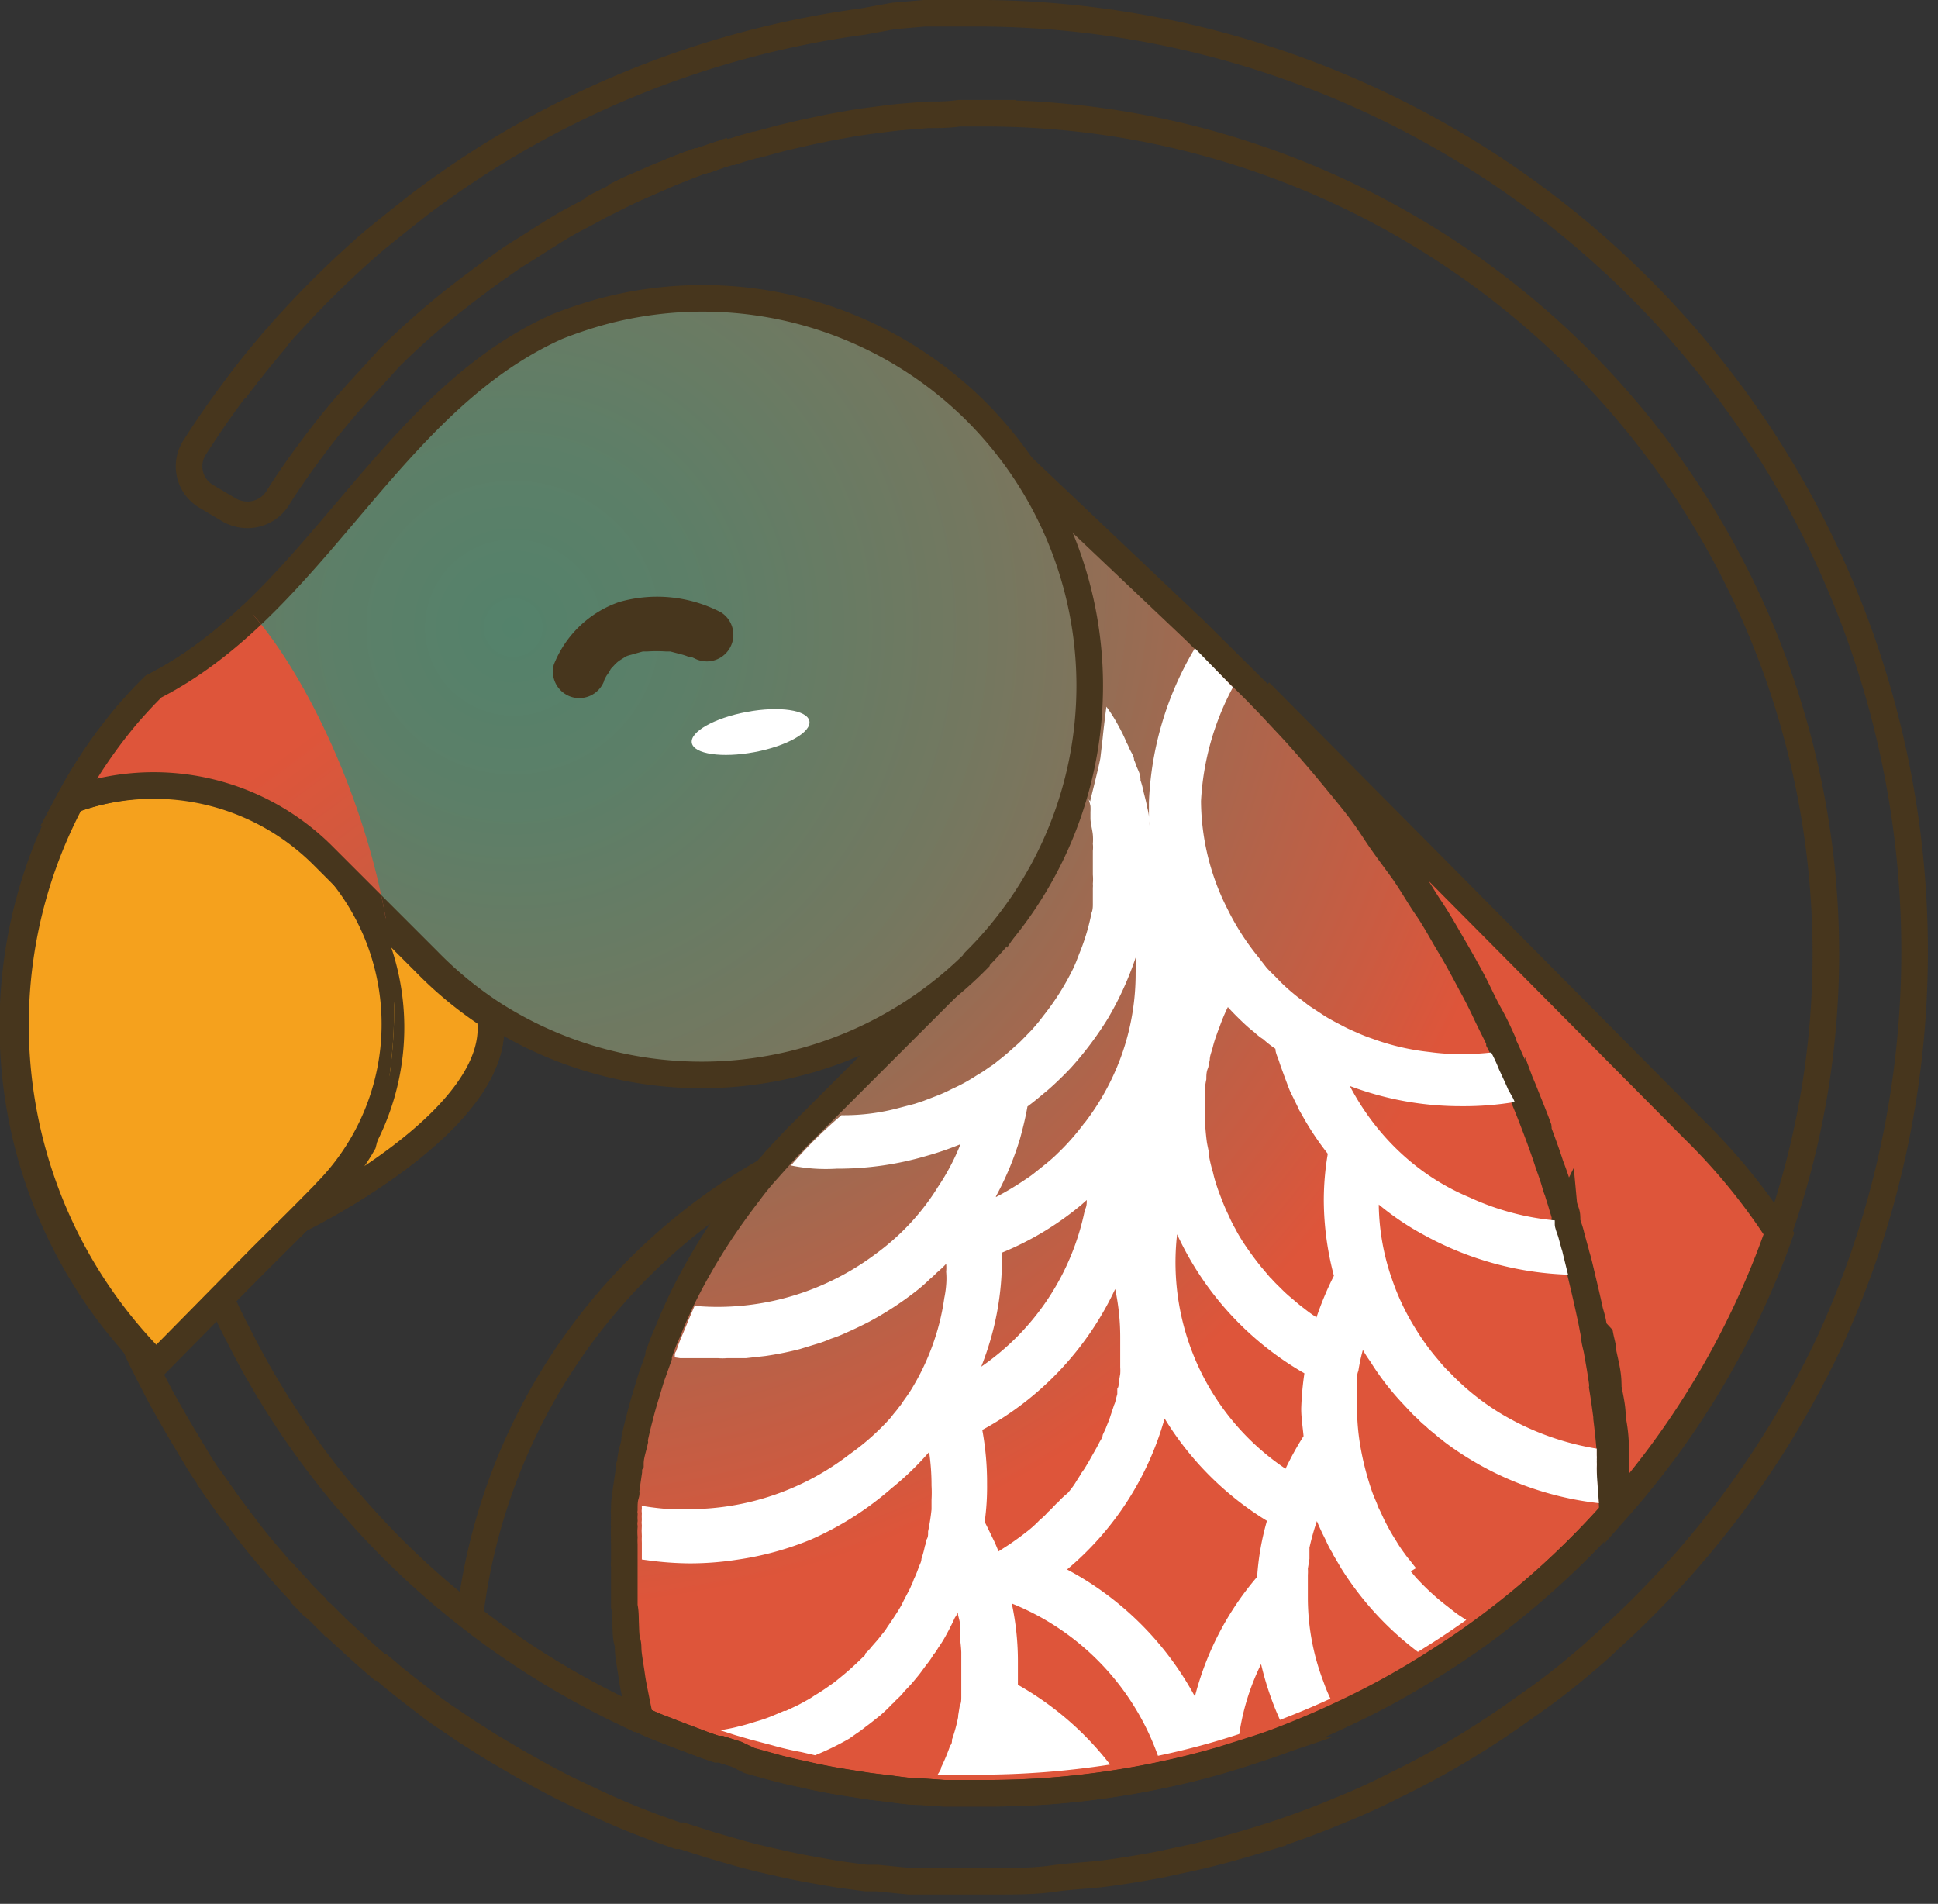 <svg xmlns="http://www.w3.org/2000/svg" xmlns:xlink="http://www.w3.org/1999/xlink" viewBox="0 0 72.92 71.63"><rect x="0" y="0" width="72.92" height="71.63" fill="#333333" stroke="none"/><defs><style>.cls-1,.cls-3,.cls-8{fill:none;}.cls-2{isolation:isolate;}.cls-12,.cls-3,.cls-4,.cls-5,.cls-6,.cls-7{stroke:#47361d;}.cls-12,.cls-3,.cls-4,.cls-5,.cls-6,.cls-7,.cls-8{stroke-miterlimit:10;}.cls-4{fill:url(#radial-gradient);}.cls-5{fill:url(#radial-gradient-2);}.cls-6{fill:#f5a11d;}.cls-7{fill:url(#radial-gradient-3);}.cls-8{stroke:#000;stroke-width:0.25px;}.cls-9{fill:#47361d;}.cls-10,.cls-15{fill:#fff;}.cls-10{mix-blend-mode:soft-light;}.cls-11{clip-path:url(#clip-path);}.cls-12{fill:url(#linear-gradient);}.cls-13{mix-blend-mode:overlay;}.cls-14{clip-path:url(#clip-path-2);}</style><radialGradient id="radial-gradient" cx="24.24" cy="24.92" r="31.61" gradientUnits="userSpaceOnUse"><stop offset="0" stop-color="#54826b"/><stop offset="0.13" stop-color="#5c7f68"/><stop offset="0.34" stop-color="#737860"/><stop offset="0.6" stop-color="#986c53"/><stop offset="0.9" stop-color="#cb5b41"/><stop offset="1" stop-color="#de553a"/></radialGradient><radialGradient id="radial-gradient-2" cx="19.36" cy="21.23" r="39.35" xlink:href="#radial-gradient"/><radialGradient id="radial-gradient-3" cx="19.35" cy="23.61" r="51.03" xlink:href="#radial-gradient"/><clipPath id="clip-path" transform="translate(-0.04)"><path class="cls-1" d="M14.87,38c0,8.57-6.85,20-9.25,15.54C4,50.45-.33,45.88,0,38c-.16-4.46,2.66-9.4,5.6-15.5C7.84,17.84,14.91,29.38,14.87,38Z"/></clipPath><linearGradient id="linear-gradient" x1="48.88" y1="62.26" x2="19.22" y2="22.02" gradientUnits="userSpaceOnUse"><stop offset="0" stop-color="#54826b"/><stop offset="1" stop-color="#de553a"/></linearGradient><clipPath id="clip-path-2" transform="translate(-0.04)"><path class="cls-1" d="M60.21,56.81a30.72,30.72,0,0,1-4.77,4.42c-.58.43-1.17.84-1.78,1.22a28.16,28.16,0,0,1-3.35,1.88c-.62.3-1.23.56-1.86.82s-1,.37-1.49.54a25.47,25.47,0,0,1-3,.84c-.61.14-1.23.26-1.85.36a30.51,30.51,0,0,1-4.81.38l-1.08,0-.45,0L35,67.17c-.36,0-.71,0-1.06-.09s-.71-.08-1.06-.14-.9-.14-1.34-.23l-.39-.08-.52-.12c-.38-.08-.74-.17-1.09-.26l-.8-.23-.51-.16-.58-.19-.13,0c-.24-.08-.47-.15-.71-.25h0c-.21-.07-.41-.15-.62-.24s-.52-.21-.77-.32-.46-.19-.69-.3h0c-.08-.36-.14-.71-.21-1.06s-.08-.42-.11-.63-.08-.49-.11-.73a3.88,3.88,0,0,1,0-.48c0-.22-.05-.44-.06-.67s0-.42-.05-.64c0-.5,0-1,0-1.52a.14.14,0,0,1,0-.09c0-.23,0-.45,0-.68a2.45,2.45,0,0,1,0-.27,2.56,2.56,0,0,1,0-.39.89.89,0,0,1,0-.23,1.79,1.79,0,0,1,0-.23.63.63,0,0,1,0-.19,4.56,4.56,0,0,1,0-.51s0-.06,0-.09l.12-.81A2.47,2.47,0,0,1,24.4,55c0-.28.1-.55.15-.81a.43.43,0,0,1,0-.11c.06-.29.13-.58.21-.86s.15-.58.24-.87.14-.48.22-.72.14-.4.21-.58h0a0,0,0,0,1,0,0s0,0,0-.08a.21.21,0,0,1,.05-.13,7.69,7.69,0,0,1,.28-.72c.13-.33.27-.65.42-1h0c.12-.27.25-.53.39-.8.3-.57.62-1.14,1-1.69l0,0c.37-.58.77-1.14,1.18-1.7.2-.26.4-.52.62-.77l0,0v0a2.7,2.7,0,0,1,.28-.31,1.25,1.25,0,0,1,.15-.19l.15-.16a.81.81,0,0,1,.12-.14c.18-.19.35-.38.54-.57l.77-.79,4.94-5,.52-.51c.28-.29.54-.58.8-.89q.19-.22.36-.45a4.85,4.85,0,0,0,.35-.48q.18-.24.33-.48a15.3,15.3,0,0,0,1.09-2c.14-.3.25-.61.37-.93a32.8,32.8,0,0,0,.87-3.53S41,24.88,41,24.83v0c0-.05,0-.1,0-.15a7.67,7.67,0,0,0-.11-.8c0-.15,0-.31-.08-.47s-.07-.36-.1-.54-.09-.36-.14-.54c-.12-.42-.25-.84-.41-1.25L40,20.5c-.08-.18-.16-.36-.25-.54s-.23-.48-.35-.72a2.77,2.77,0,0,0-.2-.34c-.06-.12-.13-.23-.2-.35s-.33-.53-.52-.79l-.08-.13c-.11-.16-.23-.3-.34-.45L37.89,17l0-.05a5.2,5.2,0,0,0-.37-.43c-.08-.09-.16-.19-.25-.28l7.69,7.81,2.24,2.28.69.73c.23.24.45.49.67.74s.49.56.74.84l1.3,1.59c.34.45.68.9,1,1.36s.64.92,1,1.38.61.94.9,1.41.58,1,.86,1.44.54,1,.79,1.47.36.7.53,1.05.33.68.47,1l0,.06c.11.21.2.42.29.64l.34.79c.08.18.15.35.21.53l.08.19c.15.36.28.71.42,1.08s.31.85.45,1.28c.08.25.17.5.24.74s.08.22.11.33l.12.42c0,.14.09.28.13.43a.74.74,0,0,1,0,.14h0a.24.24,0,0,1,0,.08c0,.16.08.32.13.48l.12.44a1.41,1.41,0,0,1,.06.22l.21.85c.1.42.19.83.28,1.25,0,.22.1.44.14.67l.06.29c0,.21.07.41.1.62.07.38.14.77.19,1.15a.68.68,0,0,1,0,.14L60,53.28s0,0,0,.07c0,.37.09.75.12,1.12l0,.29a.66.66,0,0,1,0,.14.13.13,0,0,1,0,.06,2.64,2.64,0,0,1,0,.28c0,.44.06.88.08,1.32a.71.71,0,0,1,0,.14Z"/></clipPath></defs><title>Asset 9</title><g class="cls-2"><g id="Layer_2" data-name="Layer 2"><g id="Layer_1-2" data-name="Layer 1"><path class="cls-3" d="M8.31,48.84l-2.49,2.5c-.26-.26-.5-.52-.75-.79v0a3.73,3.73,0,0,1-.16-.35,2.56,2.56,0,0,1-.11-.24l0-.08L8.1,48.4h0C8.18,48.55,8.24,48.7,8.31,48.84Z" transform="translate(-0.04)"/><path class="cls-3" d="M8.76,56.8a.19.19,0,0,1-.06-.07,2.48,2.48,0,0,1-.19-.26v0c-.11-.15-.22-.31-.32-.47C8.37,56.26,8.56,56.53,8.76,56.8Z" transform="translate(-0.04)"/><path class="cls-3" d="M4.76,49.86a3.09,3.09,0,0,0,.14.32l-.15-.32Z" transform="translate(-0.04)"/><path class="cls-3" d="M10.42,12.75q-.81.95-1.56,1.95C9.35,14,9.87,13.38,10.42,12.75Z" transform="translate(-0.04)"/><path class="cls-3" d="M8.76,56.8a.19.19,0,0,1-.06-.07,2.48,2.48,0,0,1-.19-.26v0c-.22-.3-.44-.61-.64-.92l.32.45C8.37,56.26,8.56,56.53,8.76,56.8Z" transform="translate(-0.04)"/><path class="cls-3" d="M10.71,59.2l-.09-.09.07.06Z" transform="translate(-0.04)"/><path class="cls-3" d="M11.28,59.82l.06.07c-.22-.23-.44-.45-.63-.69Z" transform="translate(-0.04)"/><path class="cls-3" d="M12,60.54A7.6,7.6,0,0,1,11.4,60l-.06-.07.21.22.27.28Z" transform="translate(-0.04)"/><path class="cls-3" d="M12.66,61.23h0l-.54-.54Z" transform="translate(-0.04)"/><path class="cls-3" d="M23.15,7.44c-.29.14-.57.29-.85.44l.29-.16Z" transform="translate(-0.04)"/><path class="cls-3" d="M24,7l-.86.41.52-.26Z" transform="translate(-0.04)"/><path class="cls-3" d="M27.54,5.67c-.9.29-1.79.62-2.66,1L25,6.58c.42-.18.85-.35,1.28-.5L26.64,6Z" transform="translate(-0.04)"/><path class="cls-3" d="M29.12,43.92l0,0v0A22.3,22.3,0,0,0,17.72,60.8" transform="translate(-0.04)"/><path class="cls-4" d="M67,46.45a31.56,31.56,0,0,1-6.1,10.31c0-.2,0-.39,0-.59a8.47,8.47,0,0,0-.07-.88,2.83,2.83,0,0,0,0-.29.13.13,0,0,0,0-.06.66.66,0,0,0,0-.14l0-.29q0-.57-.12-1.14s0,0,0-.07c0-.36-.09-.73-.16-1.1a.68.68,0,0,0,0-.14c0-.39-.11-.78-.19-1.17,0-.21-.07-.41-.11-.62L60,50c0-.23-.08-.46-.14-.68-.09-.42-.19-.84-.29-1.26s-.13-.57-.22-.86a2,2,0,0,0-.06-.23l-.12-.44A3,3,0,0,0,59,46a.24.24,0,0,0,0-.08h0a.74.74,0,0,0,0-.14c0-.15-.08-.29-.13-.44s-.08-.28-.13-.42q-.15-.54-.36-1.08c-.14-.44-.3-.87-.46-1.3a.56.56,0,0,0,0-.12c-.12-.33-.25-.65-.39-1l-.08-.2c-.07-.18-.14-.35-.22-.53s-.23-.53-.35-.8-.19-.44-.3-.65l0-.06c-.15-.34-.31-.68-.49-1s-.36-.71-.54-1.07-.54-1-.82-1.48-.57-1-.88-1.46-.6-1-.93-1.43-.64-.94-1-1.4-.69-.92-1-1.37-.88-1.08-1.34-1.61c-.24-.29-.5-.58-.76-.86s-.44-.49-.69-.74-.45-.49-.69-.73L63.8,42.52A22.88,22.88,0,0,1,67,46.45Z" transform="translate(-0.04)"/><path class="cls-5" d="M60.74,56.88a31.08,31.08,0,0,1-4.91,4.47c-.6.44-1.21.85-1.83,1.24a29.75,29.75,0,0,1-3.46,1.9c-.63.3-1.26.57-1.91.83s-1,.38-1.54.55a29.19,29.19,0,0,1-3.08.85c-.63.14-1.26.26-1.9.36a31.22,31.22,0,0,1-5,.39l-1.11,0-.46,0-.86-.06c-.37,0-.73-.05-1.09-.1s-.73-.08-1.09-.14-.93-.14-1.38-.23l-.41-.08-.53-.12c-.39-.08-.76-.17-1.12-.27l-.83-.23L27.75,66l-.6-.19-.14,0c-.24-.08-.48-.16-.73-.26h0l-.64-.24L24.84,65c-.24-.09-.47-.2-.71-.31h0c-.08-.36-.15-.72-.22-1.07s-.08-.43-.11-.64-.08-.49-.11-.74,0-.32-.05-.48-.05-.45-.06-.68,0-.43-.05-.65c0-.51,0-1,0-1.54a.14.14,0,0,1,0-.09c0-.23,0-.46,0-.69a2.45,2.45,0,0,1,0-.27,2.69,2.69,0,0,1,0-.4.89.89,0,0,1,0-.23,1.79,1.79,0,0,1,0-.23.63.63,0,0,1,0-.19c0-.17,0-.35.05-.52s0-.06,0-.09l.12-.82c0-.1,0-.2.06-.3,0-.28.1-.55.16-.82a.43.43,0,0,1,0-.11q.09-.43.21-.87c.07-.29.16-.59.25-.88s.14-.49.23-.73l.21-.59h0a0,0,0,0,1,0,0s0,0,0-.08a.21.21,0,0,1,.05-.13,6.52,6.52,0,0,1,.29-.73c.13-.33.27-.66.43-1h0c.12-.27.26-.54.4-.81q.46-.87,1-1.71l0,0c.38-.59.79-1.16,1.22-1.72q.3-.41.63-.78s0,0,0,0v0a2.79,2.79,0,0,1,.28-.32,1.35,1.35,0,0,1,.16-.19l.15-.16a.86.86,0,0,1,.13-.14c.18-.2.36-.39.55-.58l.8-.8,5.09-5.09.53-.52c.29-.29.56-.59.83-.9.13-.15.25-.3.37-.46s.25-.32.36-.48.23-.33.34-.49a15.74,15.74,0,0,0,1.12-2.05c.14-.31.26-.62.38-.94a14.74,14.74,0,0,0,.72-2.91c0-.23.06-.47.08-.7a.17.17,0,0,0,0-.07,4.19,4.19,0,0,0,0-.5v-.05a10.09,10.09,0,0,0,0-1.35c0-.19,0-.39,0-.58a.86.86,0,0,0,0-.16v-.05c0-.05,0-.1,0-.15a7.5,7.5,0,0,0-.11-.81c0-.16-.05-.32-.08-.48s-.07-.37-.11-.55-.09-.36-.14-.54c-.12-.43-.26-.85-.42-1.27l-.21-.54c-.08-.18-.16-.36-.25-.54s-.24-.49-.37-.73a4,4,0,0,0-.2-.35c-.06-.12-.14-.23-.21-.35s-.34-.54-.53-.8l-.09-.13c-.11-.16-.23-.31-.35-.46l-.14-.17,0,0c-.13-.15-.25-.3-.38-.44l-.26-.28L45,23.72,47.3,26c.24.25.48.49.71.74s.46.49.69.74.51.57.76.86c.46.53.9,1.07,1.34,1.61s.7.91,1,1.37.66.93,1,1.4.63,1,.93,1.43.6,1,.88,1.46.56,1,.82,1.48.37.71.54,1.07.34.68.49,1l0,.06c.11.21.21.43.3.65s.24.53.35.8.15.35.22.53l.08.2c.15.36.29.72.43,1.09s.32.86.46,1.3c.09.25.18.5.25.75s.08.22.11.33.09.28.13.42.09.29.13.44a.74.74,0,0,1,0,.14h0A.24.24,0,0,1,59,46c.05.16.09.33.14.49l.12.44a2,2,0,0,1,.06.23c.08.29.15.57.22.86s.2.84.29,1.26c.05.23.1.45.14.68l.06.3c0,.21.08.41.11.62.07.39.14.78.19,1.17a.68.68,0,0,1,0,.14c.06.36.11.73.16,1.1,0,0,0,.05,0,.07q.07.57.12,1.14l0,.29a.66.66,0,0,1,0,.14.13.13,0,0,1,0,.06,2.83,2.83,0,0,1,0,.29c0,.44.07.89.09,1.33a.76.76,0,0,1,0,.15Z" transform="translate(-0.04)"/><path class="cls-6" d="M12.3,44.86h0l-.1.11,0,0s0,0,0,0h0l-.84.85-1.5,1.49L8.31,48.84l-2.49,2.5c-.26-.26-.5-.52-.75-.79v0A18,18,0,0,1,2.63,30.14,9,9,0,0,1,12.3,44.86Z" transform="translate(-0.04)"/><path class="cls-7" d="M36.78,36.14a14.58,14.58,0,0,1-18.21,2,14.4,14.4,0,0,1-2.43-2L12.2,32.2a9,9,0,0,0-9.57-2.06,18.59,18.59,0,0,1,2.25-3.31c.3-.34.61-.68.94-1C11.9,22.73,14.67,15.12,21,12.29a16.13,16.13,0,0,1,1.78-.59,14.58,14.58,0,0,1,14,3.79l0,0a14.6,14.6,0,0,1,0,20.62Z" transform="translate(-0.04)"/><path class="cls-6" d="M11.26,45.9l.84-.85h0l0,0,0,0,.1-.11h0a9,9,0,0,0-.1-12.66l3.94,3.94a14.4,14.4,0,0,0,2.43,2C19.15,42.09,11.26,45.9,11.26,45.9Z" transform="translate(-0.04)"/><line class="cls-8" x1="18.54" y1="38.1" x2="18.54" y2="38.1"/><path class="cls-9" d="M22.8,25.53c0,.06-.07.15,0,0l.07-.12a1.32,1.32,0,0,0,.15-.24s-.13.15,0,0l.12-.13a1.29,1.29,0,0,1,.21-.19s.15-.12,0,0,0,0,0,0l.24-.15.13-.06s.17-.1,0,0,0,0,.05,0l.17-.05.29-.08.17,0c-.09,0-.11,0,0,0a5.32,5.32,0,0,1,.69,0c.1,0,.08,0,0,0l.17,0,.38.1a2.13,2.13,0,0,1,.33.11l.09,0,.11.05a1,1,0,0,0,1-1.73,5.2,5.2,0,0,0-3.83-.39A4.08,4.08,0,0,0,20.88,25a1,1,0,0,0,.69,1.23,1,1,0,0,0,1.23-.7Z" transform="translate(-0.04)"/><ellipse class="cls-10" cx="28.28" cy="27.55" rx="2.25" ry="0.77" transform="translate(-4.6 5.63) rotate(-10.54)"/><path class="cls-1" d="M60.74,57a30.34,30.34,0,0,1-4.91,4.35c-.6.44-1.21.85-1.83,1.24a29.75,29.75,0,0,1-3.46,1.9c-.63.3-1.26.57-1.91.83s-1,.38-1.54.55a29.19,29.19,0,0,1-3.08.85c-.63.14-1.26.26-1.9.36a31.22,31.22,0,0,1-5,.39l-1.11,0-.46,0-.86-.06c-.37,0-.73-.05-1.09-.1s-.73-.08-1.09-.14-.93-.14-1.38-.23l-.41-.08-.53-.12c-.39-.08-.76-.17-1.12-.27l-.83-.23L27.75,66l-.6-.19-.14,0c-.24-.08-.48-.16-.73-.26h0l-.64-.24L24.84,65c-.24-.09-.47-.2-.71-.31h0c-.08-.36-.15-.72-.22-1.07s-.08-.43-.11-.64-.08-.49-.11-.74,0-.32-.05-.48-.05-.45-.06-.68,0-.43-.05-.65c0-.51,0-1,0-1.54a.14.14,0,0,1,0-.09c0-.23,0-.46,0-.69a2.45,2.45,0,0,1,0-.27,2.69,2.69,0,0,1,0-.4.89.89,0,0,1,0-.23,1.79,1.79,0,0,1,0-.23c0-.24.05-.47.08-.71,0,0,0-.06,0-.09l.12-.82c0-.1,0-.2.06-.3,0-.28.1-.55.16-.82a.43.43,0,0,1,0-.11q.09-.43.21-.87c.07-.29.16-.59.25-.88s.14-.49.23-.73l.21-.59h0a0,0,0,0,1,0,0s0,0,0-.08a.21.21,0,0,1,.05-.13,6.52,6.52,0,0,1,.29-.73c.13-.33.27-.66.43-1h0c.12-.27.26-.54.4-.81q.46-.87,1-1.71l0,0a19.92,19.92,0,0,1,1.22-1.72q.3-.41.63-.78s0,0,0,0v0a2.79,2.79,0,0,1,.28-.32,1.35,1.35,0,0,1,.16-.19l.15-.16a.86.86,0,0,1,.13-.14c.18-.2.36-.39.55-.58l.8-.8,5.09-5.09.53-.52c.29-.29.56-.59.83-.9.13-.15.25-.3.37-.46s.25-.32.36-.48.23-.33.34-.49a15.74,15.74,0,0,0,1.12-2.05c.14-.31.26-.62.38-.94a14.74,14.74,0,0,0,.72-2.91c0-.23.06-.47.08-.7a.17.17,0,0,0,0-.07,4.19,4.19,0,0,0,0-.5v-.05a10.09,10.09,0,0,0,0-1.35v-.13c0-.15,0-.3,0-.45a.86.86,0,0,0,0-.16v-.05c0-.05,0-.1,0-.15a7.5,7.5,0,0,0-.11-.81c0-.16-.05-.32-.08-.48s-.07-.37-.11-.55-.09-.36-.14-.54c-.12-.43-.26-.85-.42-1.27l-.21-.54c-.08-.18-.16-.36-.25-.54s-.24-.49-.37-.73a4,4,0,0,0-.2-.35c-.06-.12-.14-.23-.21-.35s-.34-.54-.53-.8l-.09-.13c-.11-.16-.23-.31-.35-.46l-.14-.17,0,0c-.13-.15-.25-.3-.38-.44l-.26-.28L45,23.72,47.3,26c.24.25.48.49.71.74s.46.49.69.74.51.57.76.86c.46.53.9,1.07,1.34,1.61s.7.91,1,1.37.66.93,1,1.4.63,1,.93,1.43.6,1,.88,1.46.56,1,.82,1.48.37.71.54,1.07.34.68.49,1l0,.06c.11.21.21.43.3.65s.24.53.35.8.15.35.22.53l.08.2c.15.36.29.72.43,1.09s.32.86.46,1.3c.09.25.18.5.25.75s.08.22.11.33.09.28.13.42.09.29.13.44a.74.74,0,0,1,0,.14h0A.24.24,0,0,1,59,46c.05.16.09.33.14.49l.12.44a2,2,0,0,1,.06.23c.08.29.15.57.22.86s.2.84.29,1.26c.05.23.1.45.14.68l.06.3c0,.21.08.41.11.62.07.39.14.78.19,1.17a.68.68,0,0,1,0,.14c.06.36.11.73.16,1.1,0,0,0,.05,0,.07q.07.57.12,1.14l0,.29a.66.66,0,0,1,0,.14.13.13,0,0,1,0,.06,2.83,2.83,0,0,1,0,.29,8.47,8.47,0,0,1,.07.88c0,.15,0,.3,0,.45a.76.76,0,0,1,0,.15Z" transform="translate(-0.04)"/><path class="cls-6" d="M11.26,45.9l.84-.85h0l0,0,0,0,.1-.11h0a9,9,0,0,0-.1-12.66l3.94,3.94a14.4,14.4,0,0,0,2.43,2C19.15,42.09,11.26,45.9,11.26,45.9Z" transform="translate(-0.04)"/><path class="cls-3" d="M8.31,48.84l-2.49,2.5c-.26-.26-.5-.52-.75-.79v0a3.73,3.73,0,0,1-.16-.35,2.56,2.56,0,0,1-.11-.24l0-.08L8.1,48.4h0C8.18,48.55,8.24,48.7,8.31,48.84Z" transform="translate(-0.04)"/><path class="cls-3" d="M8.76,56.8a.19.19,0,0,1-.06-.07,2.48,2.48,0,0,1-.19-.26v0c-.11-.15-.22-.31-.32-.47C8.37,56.26,8.56,56.53,8.76,56.8Z" transform="translate(-0.04)"/><path class="cls-3" d="M60.87,56.75a32.82,32.82,0,0,1-5,4.6c-.6.44-1.21.85-1.83,1.24a29.75,29.75,0,0,1-3.46,1.9c-.63.3-1.26.57-1.91.83s-1,.38-1.54.55a29.19,29.19,0,0,1-3.08.85c-.63.14-1.26.26-1.9.36a31.22,31.22,0,0,1-5,.39l-1.11,0-.46,0-.86-.06c-.37,0-.73-.05-1.09-.1s-.73-.08-1.09-.14-.93-.14-1.38-.23l-.41-.08-.53-.12c-.39-.08-.76-.17-1.12-.27l-.83-.23L27.75,66l-.6-.19-.14,0c-.24-.08-.48-.16-.73-.26h0l-.64-.24L24.84,65c-.24-.09-.47-.2-.71-.31h0l-.65-.31-.05,0a31.64,31.64,0,0,1-5.68-3.52A31.13,31.13,0,0,1,9,50.21c-.24-.45-.46-.91-.66-1.37l-2.49,2.5c-.26-.26-.5-.52-.75-.79.08.19.16.38.25.56s.33.66.46.91.21.41.32.61c.28.5.56,1,.85,1.48l.6,1c.1.15.2.31.31.46l.32.45c.19.28.38.55.58.82l.63.82c.19.25.39.49.59.73l.06.07.58.68h0l.07.06,0,0,.57.62.06.07.06.07.15.15.27.28.14.15c0,.05.11.1.16.16l.54.53h0l.11.1.61.56c.24.22.48.44.73.65l.22.19.05,0,.23.19.1.09.17.14c.42.34.85.67,1.28,1,.2.16.4.3.61.44l0,0,.83.56h0l0,0h0l.93.59h0l.95.56.74.42c.5.27,1,.54,1.52.78l.76.36h0c.52.24,1,.45,1.56.67l.63.24.85.3.14,0,1.1.35,1,.29c.49.14,1,.26,1.5.37.76.18,1.53.31,2.3.44h0l.51.07.53.07.41,0,1.21.12h.22l.93,0h0c.2,0,.41,0,.61,0l.94,0h.63c.7,0,1.4,0,2.09-.1s1.32-.11,2-.2,1.4-.21,2.08-.34l.59-.13c.94-.19,1.86-.43,2.76-.7a32.28,32.28,0,0,0,3.38-1.21c.68-.27,1.35-.58,2-.91a32.77,32.77,0,0,0,5-3,25.4,25.4,0,0,0,2.12-1.63c.35-.29.69-.59,1-.89a0,0,0,0,0,0,0,35.45,35.45,0,0,0,8.3-11.23A35.3,35.3,0,0,0,37.15.5c-.41,0-.83,0-1.24,0s-.73,0-1.1,0l-1.15.1L32.51.81A35.5,35.5,0,0,0,15.78,7.72l-.72.57-.35.28c-.27.22-.55.44-.81.67A36.74,36.74,0,0,0,11,12.08c-.18.19-.36.39-.52.59l-.08.08q-.81.95-1.56,1.95c-.51.68-1,1.39-1.46,2.11a1.31,1.31,0,0,0,.43,1.87l.86.51a1.38,1.38,0,0,0,.68.18,1.34,1.34,0,0,0,1.12-.6c.41-.65.84-1.27,1.3-1.88a27.18,27.18,0,0,1,1.94-2.35c.34-.37.68-.74,1-1.1l.37-.36A30.17,30.17,0,0,1,18,10.63c.27-.21.55-.41.83-.6v0c.27-.2.55-.39.83-.56s.86-.55,1.3-.82c.23-.14.45-.27.68-.39L22.13,8l.17-.09.29-.16.56-.28.52-.26L24,7l.87-.38L25,6.58c.42-.18.85-.35,1.28-.5L26.64,6c.3-.11.6-.21.9-.29l.05,0,.34-.11.52-.15.05,0,.93-.25c.51-.12,1-.24,1.52-.34.33-.08.68-.13,1-.19s.69-.11,1-.15.69-.09,1-.12l1-.08c.39,0,.79,0,1.18-.06l.95,0a31.63,31.63,0,0,1,23.71,52.6" transform="translate(-0.04)"/><path class="cls-3" d="M4.76,49.86a3.09,3.09,0,0,0,.14.32l-.15-.32Z" transform="translate(-0.04)"/><path class="cls-3" d="M10.42,12.75q-.81.95-1.56,1.95C9.35,14,9.87,13.38,10.42,12.75Z" transform="translate(-0.04)"/><path class="cls-3" d="M8.76,56.8a.19.19,0,0,1-.06-.07,2.48,2.48,0,0,1-.19-.26v0c-.22-.3-.44-.61-.64-.92l.32.45C8.37,56.26,8.56,56.53,8.76,56.8Z" transform="translate(-0.04)"/><path class="cls-3" d="M10.71,59.2l-.09-.09.07.06Z" transform="translate(-0.04)"/><path class="cls-3" d="M11.28,59.82l.06.07c-.22-.23-.44-.45-.63-.69Z" transform="translate(-0.04)"/><path class="cls-3" d="M12,60.54A7.6,7.6,0,0,1,11.4,60l-.06-.07.21.22.27.28Z" transform="translate(-0.04)"/><path class="cls-3" d="M12.66,61.23h0l-.54-.54Z" transform="translate(-0.04)"/><path class="cls-3" d="M23.15,7.44c-.29.14-.57.29-.85.44l.29-.16Z" transform="translate(-0.04)"/><path class="cls-3" d="M24,7l-.86.41.52-.26Z" transform="translate(-0.04)"/><path class="cls-3" d="M27.54,5.67c-.9.29-1.79.62-2.66,1L25,6.58c.42-.18.85-.35,1.28-.5L26.64,6Z" transform="translate(-0.04)"/><g class="cls-11"><path class="cls-6" d="M12.3,44.86h0l-.1.11,0,0,0,0h0l-.84.85-1.5,1.49-3.94,4a18,18,0,0,1-3.19-21.2A9,9,0,0,1,12.3,44.86Z" transform="translate(-0.04)"/><path class="cls-12" d="M36.78,36.14a14.58,14.58,0,0,1-18.21,2,14.4,14.4,0,0,1-2.43-2L12.2,32.2a9,9,0,0,0-9.57-2.06,18.59,18.59,0,0,1,2.25-3.31c.3-.34.61-.68.94-1C11.9,22.73,14.67,15.12,21,12.29a16.13,16.13,0,0,1,1.78-.59,14.58,14.58,0,0,1,14,3.79l0,0a14.6,14.6,0,0,1,0,20.62Z" transform="translate(-0.04)"/></g><g class="cls-13"><g class="cls-14"><path class="cls-15" d="M41,30.07a2,2,0,0,1,.07.26,1.74,1.74,0,0,1,0,.22c0,.08,0,.16,0,.23v0c0,.2.07.42.09.63a2,2,0,0,1,0,.34,1.1,1.1,0,0,1,0,.26c0,.15,0,.31,0,.46s0,.3,0,.44a1.88,1.88,0,0,1,0,.34.76.76,0,0,1,0,.15c0,.1,0,.21,0,.31s0,.2,0,.3,0,.26-.07.38l0,.06a8.14,8.14,0,0,1-.44,1.43l-.12.31-.09.21a9.63,9.63,0,0,1-1.16,1.84c-.13.18-.27.34-.41.5l-.36.37a3.08,3.08,0,0,1-.27.25,8.51,8.51,0,0,1-.66.56,2.29,2.29,0,0,1-.33.24,4.53,4.53,0,0,1-.46.3,6.45,6.45,0,0,1-.93.51,5.45,5.45,0,0,1-.55.25l-.52.2-.33.11-.61.16a8,8,0,0,1-2.15.27,17,17,0,0,0-1.9,1.89,6.57,6.57,0,0,0,1.73.12,11.73,11.73,0,0,0,3.37-.48,11.36,11.36,0,0,0,1.28-.44,8.53,8.53,0,0,1-.85,1.61,8.76,8.76,0,0,1-1,1.32A9.09,9.09,0,0,1,33,47.17a10,10,0,0,1-1.87,1.11,9.88,9.88,0,0,1-4.11.89,9.63,9.63,0,0,1-1.43-.11h0c-.16.31-.3.63-.43,1a6.07,6.07,0,0,0-.29.7.21.21,0,0,0-.05.13.15.15,0,0,0,0,.07s0,0,0,0h0c.27.06.54.1.81.14l.58,0h0c.27,0,.56,0,.84,0a2,2,0,0,0,.35,0c.24,0,.47,0,.71,0l.72-.08a12,12,0,0,0,1.3-.26l.62-.19a4.05,4.05,0,0,0,.55-.2,4.66,4.66,0,0,0,.56-.22c.3-.13.61-.28.9-.43a12.38,12.38,0,0,0,1.72-1.12,5.86,5.86,0,0,0,.54-.47,3.08,3.08,0,0,0,.27-.25l0,0a3.61,3.61,0,0,0,.35-.33,1.56,1.56,0,0,1,0,.3,2.81,2.81,0,0,1,0,.5,3.85,3.85,0,0,1-.07.49,9,9,0,0,1-.2,1,9.14,9.14,0,0,1-1,2.37c-.1.17-.22.34-.33.49a2,2,0,0,1-.18.25l0,0c-.09.13-.2.24-.29.37A9.17,9.17,0,0,1,32,54.72a9.87,9.87,0,0,1-6.06,2.06q-.36,0-.69,0a10,10,0,0,1-1.75-.27c0,.21,0,.42-.06.63a2.43,2.43,0,0,0,0,.38,2.26,2.26,0,0,0,0,.26c0,.22,0,.44,0,.67a.14.14,0,0,0,0,.09c.31.07.62.12.94.16a12.25,12.25,0,0,0,1.63.12,11.66,11.66,0,0,0,1.78-.14h0a11.57,11.57,0,0,0,2.77-.76h0A11.83,11.83,0,0,0,33.58,56,11.06,11.06,0,0,0,35,54.63a8.69,8.69,0,0,1,.09,1.26,4.75,4.75,0,0,1,0,.54h0c0,.13,0,.23,0,.36a7.94,7.94,0,0,1-.13.83v.06c0,.07,0,.16-.06.25a.94.94,0,0,1-.06.24,3.76,3.76,0,0,1-.13.48c0,.12-.07.22-.11.34l0,0a4.07,4.07,0,0,1-.18.44.77.77,0,0,1-.08.19,1.75,1.75,0,0,1-.13.28c-.07.14-.15.28-.22.43s-.36.6-.56.88a1.77,1.77,0,0,1-.17.24c-.09.11-.17.22-.27.33l0,0-.14.16a2.27,2.27,0,0,1-.26.28l0,.05-.27.26c-.2.19-.4.37-.61.54l-.27.22c-.24.17-.49.35-.75.5a2.82,2.82,0,0,1-.29.18l-.18.1-.15.08-.46.22-.07,0-.25.11-.24.1a5.27,5.27,0,0,1-.56.19c-.22.07-.45.14-.67.19a0,0,0,0,1,0,0c-.22.06-.45.1-.68.14l.59.19.52.15.83.22a11.3,11.3,0,0,0,1.11.26l.52.12A10.52,10.52,0,0,0,32,65.41l.24-.17a4.33,4.33,0,0,0,.37-.27c.18-.13.36-.28.54-.42a6.33,6.33,0,0,0,.46-.44l0,0a.47.47,0,0,0,.1-.1h0l.26-.25a1.63,1.63,0,0,1,.17-.2,5.3,5.3,0,0,0,.38-.43l0,0c.14-.16.26-.34.39-.51a2.9,2.9,0,0,0,.25-.36,1.51,1.51,0,0,0,.18-.26,4.52,4.52,0,0,0,.32-.52s0,0,0,0h0c.11-.2.21-.4.31-.62a.78.78,0,0,0,.11-.2c0,.12.05.24.07.36s0,0,0,0l0,.24h0a1.66,1.66,0,0,1,0,.33,5,5,0,0,1,.06.57c0,.14,0,.27,0,.42v.09c0,.15,0,.3,0,.45s0,.22,0,.33,0,.25,0,.38,0,.24-.06.36v0l-.06.37a.17.17,0,0,1,0,.05,5.77,5.77,0,0,1-.23.84c0,.08,0,.16-.07.23a7.43,7.43,0,0,1-.34.82c0,.09-.08.18-.13.27l.46,0,1.1,0a32.05,32.05,0,0,0,4.93-.38,11.55,11.55,0,0,0-3.47-3c0-.27,0-.55,0-.82a10.38,10.38,0,0,0-.23-2.24l0,0a9.66,9.66,0,0,1,5.5,5.73,28.09,28.09,0,0,0,3.06-.82,8.85,8.85,0,0,1,.82-2.63,11.44,11.44,0,0,0,.58,1.8l.13.3c.65-.25,1.27-.51,1.9-.8a5.93,5.93,0,0,1-.26-.63,8.83,8.83,0,0,1-.59-3.17v0c0-.16,0-.33,0-.48s0-.25,0-.38v0a1.6,1.6,0,0,0,0-.23l.06-.37c0-.08,0-.16,0-.25l0-.17a9.53,9.53,0,0,1,.28-1c.06.15.13.3.2.45l.13.26a4,4,0,0,0,.26.5.47.47,0,0,0,.05.1l.27.46a11.72,11.72,0,0,0,2.89,3.15c.62-.38,1.23-.78,1.82-1.2-.15-.1-.3-.19-.44-.3l-.28-.22a8.85,8.85,0,0,1-1.1-1c-.1-.1-.18-.21-.27-.31L53.32,59l0,0c-.07-.09-.14-.17-.21-.27a3,3,0,0,1-.22-.28,5,5,0,0,1-.32-.48,7.51,7.51,0,0,1-.39-.68c-.08-.15-.15-.32-.23-.48s-.07-.15-.09-.21-.12-.28-.18-.44a10.9,10.9,0,0,1-.43-1.61A8.73,8.73,0,0,1,51.1,53c0-.13,0-.26,0-.4s0-.21,0-.33l0-.33c0-.12,0-.25.05-.36a6.93,6.93,0,0,1,.17-.79,3.74,3.74,0,0,0,.27.42,10,10,0,0,0,1.23,1.6l.3.32,0,0a3.31,3.31,0,0,0,.27.26,2.11,2.11,0,0,0,.27.25l.15.14.27.22a1.56,1.56,0,0,0,.2.16l.07.06h0c.22.17.45.33.68.48s.48.3.73.44a11.9,11.9,0,0,0,4.48,1.42l.12,0a.57.57,0,0,0,0-.13.61.61,0,0,0,0-.14c0-.15,0-.29,0-.44a7.9,7.9,0,0,0-.07-.85c0-.09,0-.18,0-.28a.13.13,0,0,0,0-.06.62.62,0,0,0,0-.13,10.22,10.22,0,0,1-3.82-1.37,9.32,9.32,0,0,1-1.89-1.53,4.28,4.28,0,0,1-.41-.45,8.62,8.62,0,0,1-.85-1.16,9,9,0,0,1-.9-1.88,8.8,8.8,0,0,1-.5-2.73v-.09a.1.1,0,0,0,0,0,10.22,10.22,0,0,0,1.69,1.14,12.05,12.05,0,0,0,5.51,1.5c-.07-.28-.14-.55-.22-.83a1.41,1.41,0,0,0-.06-.22l-.12-.43c0-.15-.09-.32-.14-.47l0-.09a9.83,9.83,0,0,1-3.25-.87A8.6,8.6,0,0,1,53.49,44a9,9,0,0,1-1.26-1.14,9.4,9.4,0,0,1-1.4-2,11.82,11.82,0,0,0,4.22.76,11.52,11.52,0,0,0,2-.16L56.79,41c-.11-.26-.23-.51-.35-.77a5.89,5.89,0,0,0-.29-.63,10,10,0,0,1-1.1.06,8.47,8.47,0,0,1-1.23-.08,9,9,0,0,1-2.14-.5q-.27-.09-.54-.21c-.18-.08-.35-.15-.52-.24s-.49-.25-.73-.4l-.61-.4L49,37.61c-.13-.09-.25-.19-.38-.3s-.33-.29-.48-.45-.32-.31-.45-.46L47.38,36a9.4,9.4,0,0,1-1.15-1.79,9.07,9.07,0,0,1-1-4.07,10.16,10.16,0,0,1,1.2-4.28L45,24.39a12.2,12.2,0,0,0-1.73,5.79c0,.16,0,.32,0,.48s0,.1,0,.16v.08a1,1,0,0,1,0,.16c0-.09,0-.19,0-.29h0v0c0-.16-.05-.31-.08-.47s-.08-.34-.12-.5a3.31,3.31,0,0,0-.12-.45.14.14,0,0,0,0-.06c0-.17-.1-.33-.16-.49a1.8,1.8,0,0,0-.08-.21c0-.15-.12-.29-.18-.44a2,2,0,0,0-.1-.21,5.48,5.48,0,0,0-.29-.6.08.08,0,0,0,0,0,5.6,5.6,0,0,0-.47-.75s-.1.76-.14,1.18l-.08.69c0,.15-.37,1.57-.39,1.69M37.52,45a11.44,11.44,0,0,0,.9-2.16c.11-.4.21-.81.28-1.21.25-.18.48-.38.71-.57s.63-.57.92-.88a12.77,12.77,0,0,0,1.39-1.85,12,12,0,0,0,1.05-2.3,5.33,5.33,0,0,1,0,.56,9.17,9.17,0,0,1-.49,3,9.3,9.3,0,0,1-1.4,2.62l-.06.07a9,9,0,0,1-1,1.13c-.12.12-.25.23-.38.34l-.45.36a4.06,4.06,0,0,1-.36.26,10.69,10.69,0,0,1-1.12.67Zm.22,2.26v-.13a11.42,11.42,0,0,0,3-1.81l.19-.17c0,.13,0,.24-.07.37a9.43,9.43,0,0,1-3.9,5.9A10.89,10.89,0,0,0,37.74,47.28Zm2.06,9.3,0,0c-.11.11-.22.24-.34.34a1.92,1.92,0,0,1-.29.28,4.28,4.28,0,0,1-.55.49c-.19.15-.39.29-.59.43l-.42.27c-.06-.15-.12-.3-.19-.44s-.22-.46-.33-.67a9.5,9.5,0,0,0,.09-1.42A11.05,11.05,0,0,0,37,53.8,11.64,11.64,0,0,0,42,48.5a8.64,8.64,0,0,1,.19,1.84c0,.17,0,.33,0,.49v0l0,.25c0,.12,0,.25,0,.36s0,0,0,0a1.71,1.71,0,0,1,0,.25h0l-.06.36c0,.07,0,.13-.05.2l0,.2-.06.22a.7.7,0,0,1-.06.19v0l-.13.39c-.05.17-.12.32-.18.48s0,0,0,0l-.12.26c0,.1-.09.2-.14.31l-.09.17L41,55l-.09.15a2.53,2.53,0,0,1-.18.27c-.07.13-.15.24-.22.36a.1.1,0,0,1,0,0s0,0,0,0a3,3,0,0,1-.3.4C40,56.35,39.9,56.46,39.8,56.58Zm7.54,2.77A11.18,11.18,0,0,0,45,63.83a11.72,11.72,0,0,0-4.81-4.78,11.45,11.45,0,0,0,3.67-5.68,11.62,11.62,0,0,0,3.85,3.85A10,10,0,0,0,47.34,59.35Zm1.75-5.3a11.31,11.31,0,0,0-.68,1.23,9.35,9.35,0,0,1-4.08-8.82,11.66,11.66,0,0,0,4.79,5.23A11.24,11.24,0,0,0,49,53C49,53.35,49.06,53.71,49.09,54.05Zm.48-4.47a4.84,4.84,0,0,1-.46-.33c-.15-.11-.29-.23-.44-.36a5,5,0,0,1-.42-.38c-.13-.13-.25-.24-.36-.37a.6.6,0,0,1-.08-.08l-.33-.39c-.24-.3-.46-.6-.67-.92-.1-.16-.2-.32-.29-.5a4.3,4.3,0,0,1-.24-.48c-.1-.2-.19-.41-.27-.62s-.12-.31-.17-.46a5.15,5.15,0,0,1-.16-.56,5.27,5.27,0,0,1-.14-.57c0-.18-.06-.38-.09-.57h0a9.26,9.26,0,0,1-.08-1.19c0-.2,0-.4,0-.6v0q0-.3.06-.57c0-.16,0-.29.07-.44l.06-.3c0-.15.07-.3.11-.46s.08-.29.13-.43.08-.23.13-.35a6.81,6.81,0,0,1,.31-.74c.17.19.36.38.56.57s.3.27.45.39a2,2,0,0,0,.32.25,4.06,4.06,0,0,0,.46.36h0c0,.16.09.32.14.48s.09.26.14.4.13.35.2.54.13.3.2.44a0,0,0,0,0,0,0c.07.15.14.28.21.44l.24.42A11,11,0,0,0,50,43.41a10.43,10.43,0,0,0-.15,1.78A11.23,11.23,0,0,0,50.23,48,11.71,11.71,0,0,0,49.57,49.58Z" transform="translate(-0.04)"/></g></g></g></g></g></svg>